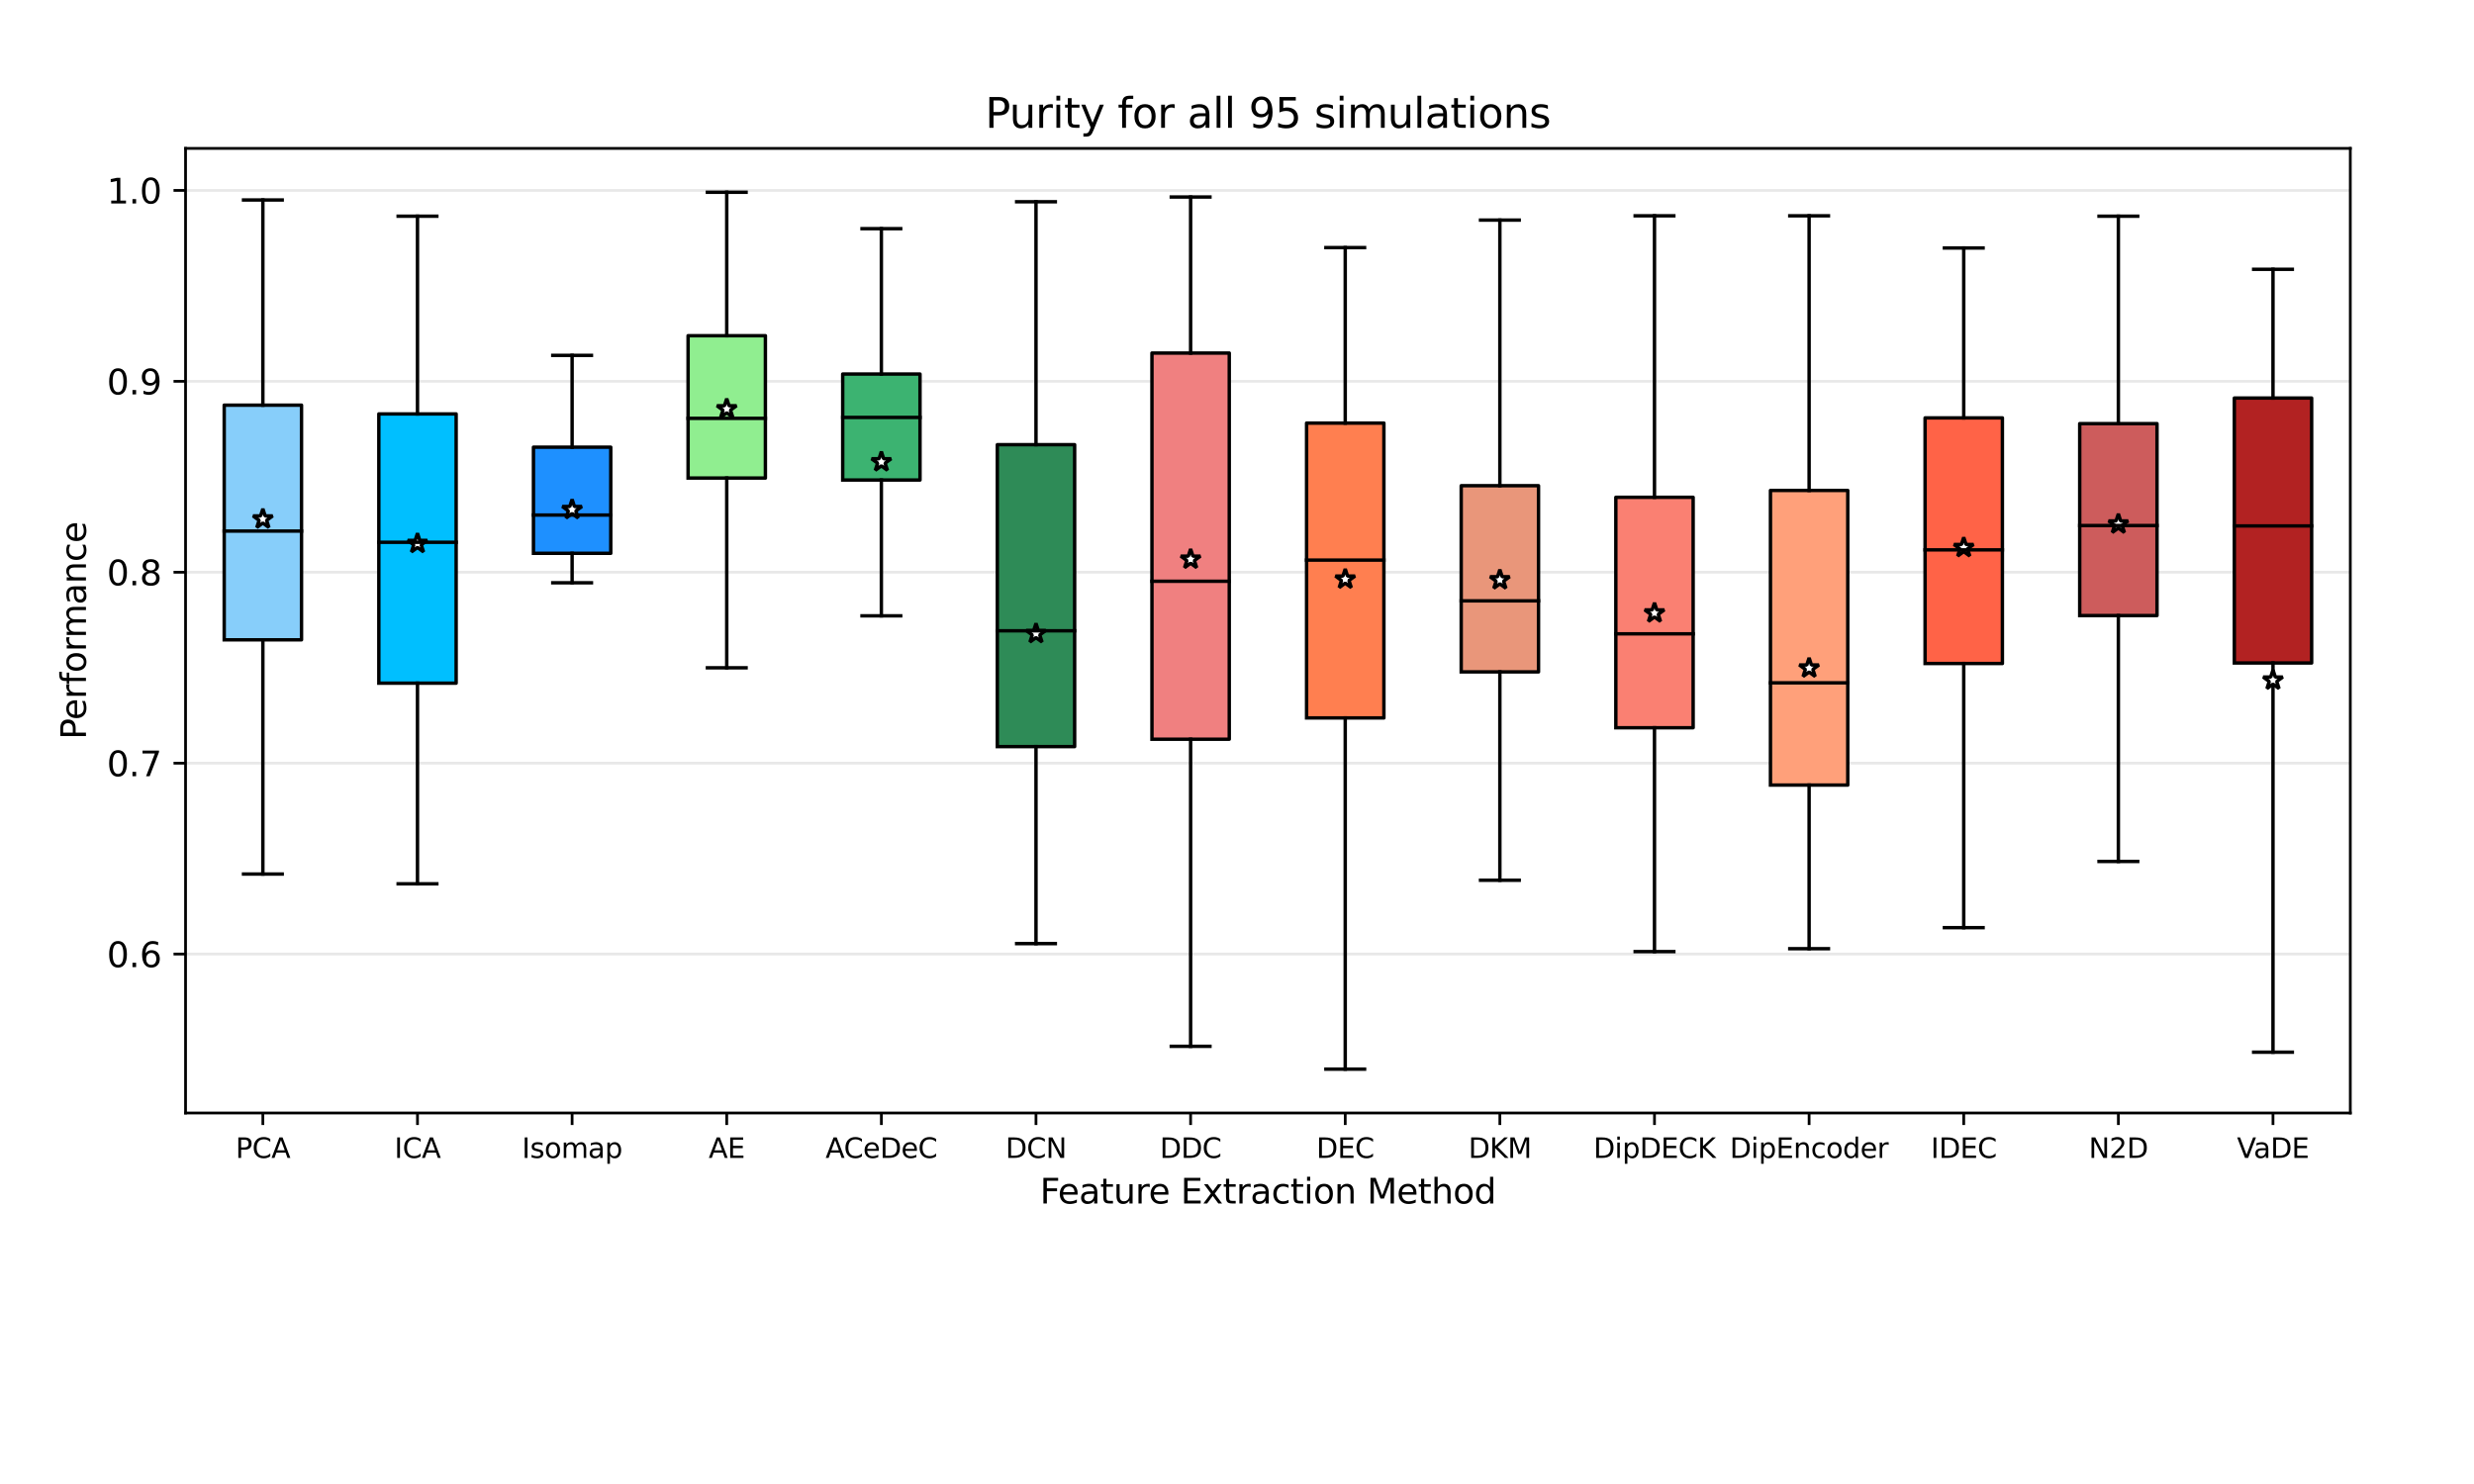 <?xml version="1.0" encoding="utf-8" standalone="no"?>
<!DOCTYPE svg PUBLIC "-//W3C//DTD SVG 1.1//EN"
  "http://www.w3.org/Graphics/SVG/1.1/DTD/svg11.dtd">
<svg xmlns:xlink="http://www.w3.org/1999/xlink" width="720pt" height="432pt" viewBox="0 0 720 432" xmlns="http://www.w3.org/2000/svg" version="1.1">
 <defs>
  <style type="text/css">*{stroke-linejoin: round; stroke-linecap: butt}</style>
 </defs>
 <g id="figure_1">
  <g id="patch_1">
   <path d="M 0 432 
L 720 432 
L 720 0 
L 0 0 
z
" style="fill: #ffffff"/>
  </g>
  <g id="axes_1">
   <g id="patch_2">
    <path d="M 54 324 
L 684 324 
L 684 43.2 
L 54 43.2 
z
" style="fill: #ffffff"/>
   </g>
   <g id="matplotlib.axis_1">
    <g id="xtick_1">
     <g id="line2d_1">
      <defs>
       <path id="mc90651f456" d="M 0 0 
L 0 3.5 
" style="stroke: #000000; stroke-width: 0.8"/>
      </defs>
      <g>
       <use xlink:href="#mc90651f456" x="76.5" y="324" style="stroke: #000000; stroke-width: 0.8"/>
      </g>
     </g>
     <g id="text_1">
      <!-- PCA -->
      <g transform="translate(68.559 337.079) scale(0.08 -0.08)">
       <defs>
        <path id="DejaVuSans-50" d="M 1259 4147 
L 1259 2394 
L 2053 2394 
Q 2494 2394 2734 2622 
Q 2975 2850 2975 3272 
Q 2975 3691 2734 3919 
Q 2494 4147 2053 4147 
L 1259 4147 
z
M 628 4666 
L 2053 4666 
Q 2838 4666 3239 4311 
Q 3641 3956 3641 3272 
Q 3641 2581 3239 2228 
Q 2838 1875 2053 1875 
L 1259 1875 
L 1259 0 
L 628 0 
L 628 4666 
z
" transform="scale(0.016)"/>
        <path id="DejaVuSans-43" d="M 4122 4306 
L 4122 3641 
Q 3803 3938 3442 4084 
Q 3081 4231 2675 4231 
Q 1875 4231 1450 3742 
Q 1025 3253 1025 2328 
Q 1025 1406 1450 917 
Q 1875 428 2675 428 
Q 3081 428 3442 575 
Q 3803 722 4122 1019 
L 4122 359 
Q 3791 134 3420 21 
Q 3050 -91 2638 -91 
Q 1578 -91 968 557 
Q 359 1206 359 2328 
Q 359 3453 968 4101 
Q 1578 4750 2638 4750 
Q 3056 4750 3426 4639 
Q 3797 4528 4122 4306 
z
" transform="scale(0.016)"/>
        <path id="DejaVuSans-41" d="M 2188 4044 
L 1331 1722 
L 3047 1722 
L 2188 4044 
z
M 1831 4666 
L 2547 4666 
L 4325 0 
L 3669 0 
L 3244 1197 
L 1141 1197 
L 716 0 
L 50 0 
L 1831 4666 
z
" transform="scale(0.016)"/>
       </defs>
       <use xlink:href="#DejaVuSans-50"/>
       <use xlink:href="#DejaVuSans-43" x="60.303"/>
       <use xlink:href="#DejaVuSans-41" x="130.127"/>
      </g>
     </g>
    </g>
    <g id="xtick_2">
     <g id="line2d_2">
      <g>
       <use xlink:href="#mc90651f456" x="121.5" y="324" style="stroke: #000000; stroke-width: 0.8"/>
      </g>
     </g>
     <g id="text_2">
      <!-- ICA -->
      <g transform="translate(114.791 337.079) scale(0.08 -0.08)">
       <defs>
        <path id="DejaVuSans-49" d="M 628 4666 
L 1259 4666 
L 1259 0 
L 628 0 
L 628 4666 
z
" transform="scale(0.016)"/>
       </defs>
       <use xlink:href="#DejaVuSans-49"/>
       <use xlink:href="#DejaVuSans-43" x="29.492"/>
       <use xlink:href="#DejaVuSans-41" x="99.316"/>
      </g>
     </g>
    </g>
    <g id="xtick_3">
     <g id="line2d_3">
      <g>
       <use xlink:href="#mc90651f456" x="166.5" y="324" style="stroke: #000000; stroke-width: 0.8"/>
      </g>
     </g>
     <g id="text_3">
      <!-- Isomap -->
      <g transform="translate(151.902 337.079) scale(0.08 -0.08)">
       <defs>
        <path id="DejaVuSans-73" d="M 2834 3397 
L 2834 2853 
Q 2591 2978 2328 3040 
Q 2066 3103 1784 3103 
Q 1356 3103 1142 2972 
Q 928 2841 928 2578 
Q 928 2378 1081 2264 
Q 1234 2150 1697 2047 
L 1894 2003 
Q 2506 1872 2764 1633 
Q 3022 1394 3022 966 
Q 3022 478 2636 193 
Q 2250 -91 1575 -91 
Q 1294 -91 989 -36 
Q 684 19 347 128 
L 347 722 
Q 666 556 975 473 
Q 1284 391 1588 391 
Q 1994 391 2212 530 
Q 2431 669 2431 922 
Q 2431 1156 2273 1281 
Q 2116 1406 1581 1522 
L 1381 1569 
Q 847 1681 609 1914 
Q 372 2147 372 2553 
Q 372 3047 722 3315 
Q 1072 3584 1716 3584 
Q 2034 3584 2315 3537 
Q 2597 3491 2834 3397 
z
" transform="scale(0.016)"/>
        <path id="DejaVuSans-6f" d="M 1959 3097 
Q 1497 3097 1228 2736 
Q 959 2375 959 1747 
Q 959 1119 1226 758 
Q 1494 397 1959 397 
Q 2419 397 2687 759 
Q 2956 1122 2956 1747 
Q 2956 2369 2687 2733 
Q 2419 3097 1959 3097 
z
M 1959 3584 
Q 2709 3584 3137 3096 
Q 3566 2609 3566 1747 
Q 3566 888 3137 398 
Q 2709 -91 1959 -91 
Q 1206 -91 779 398 
Q 353 888 353 1747 
Q 353 2609 779 3096 
Q 1206 3584 1959 3584 
z
" transform="scale(0.016)"/>
        <path id="DejaVuSans-6d" d="M 3328 2828 
Q 3544 3216 3844 3400 
Q 4144 3584 4550 3584 
Q 5097 3584 5394 3201 
Q 5691 2819 5691 2113 
L 5691 0 
L 5113 0 
L 5113 2094 
Q 5113 2597 4934 2840 
Q 4756 3084 4391 3084 
Q 3944 3084 3684 2787 
Q 3425 2491 3425 1978 
L 3425 0 
L 2847 0 
L 2847 2094 
Q 2847 2600 2669 2842 
Q 2491 3084 2119 3084 
Q 1678 3084 1418 2786 
Q 1159 2488 1159 1978 
L 1159 0 
L 581 0 
L 581 3500 
L 1159 3500 
L 1159 2956 
Q 1356 3278 1631 3431 
Q 1906 3584 2284 3584 
Q 2666 3584 2933 3390 
Q 3200 3197 3328 2828 
z
" transform="scale(0.016)"/>
        <path id="DejaVuSans-61" d="M 2194 1759 
Q 1497 1759 1228 1600 
Q 959 1441 959 1056 
Q 959 750 1161 570 
Q 1363 391 1709 391 
Q 2188 391 2477 730 
Q 2766 1069 2766 1631 
L 2766 1759 
L 2194 1759 
z
M 3341 1997 
L 3341 0 
L 2766 0 
L 2766 531 
Q 2569 213 2275 61 
Q 1981 -91 1556 -91 
Q 1019 -91 701 211 
Q 384 513 384 1019 
Q 384 1609 779 1909 
Q 1175 2209 1959 2209 
L 2766 2209 
L 2766 2266 
Q 2766 2663 2505 2880 
Q 2244 3097 1772 3097 
Q 1472 3097 1187 3025 
Q 903 2953 641 2809 
L 641 3341 
Q 956 3463 1253 3523 
Q 1550 3584 1831 3584 
Q 2591 3584 2966 3190 
Q 3341 2797 3341 1997 
z
" transform="scale(0.016)"/>
        <path id="DejaVuSans-70" d="M 1159 525 
L 1159 -1331 
L 581 -1331 
L 581 3500 
L 1159 3500 
L 1159 2969 
Q 1341 3281 1617 3432 
Q 1894 3584 2278 3584 
Q 2916 3584 3314 3078 
Q 3713 2572 3713 1747 
Q 3713 922 3314 415 
Q 2916 -91 2278 -91 
Q 1894 -91 1617 61 
Q 1341 213 1159 525 
z
M 3116 1747 
Q 3116 2381 2855 2742 
Q 2594 3103 2138 3103 
Q 1681 3103 1420 2742 
Q 1159 2381 1159 1747 
Q 1159 1113 1420 752 
Q 1681 391 2138 391 
Q 2594 391 2855 752 
Q 3116 1113 3116 1747 
z
" transform="scale(0.016)"/>
       </defs>
       <use xlink:href="#DejaVuSans-49"/>
       <use xlink:href="#DejaVuSans-73" x="29.492"/>
       <use xlink:href="#DejaVuSans-6f" x="81.592"/>
       <use xlink:href="#DejaVuSans-6d" x="142.773"/>
       <use xlink:href="#DejaVuSans-61" x="240.186"/>
       <use xlink:href="#DejaVuSans-70" x="301.465"/>
      </g>
     </g>
    </g>
    <g id="xtick_4">
     <g id="line2d_4">
      <g>
       <use xlink:href="#mc90651f456" x="211.5" y="324" style="stroke: #000000; stroke-width: 0.8"/>
      </g>
     </g>
     <g id="text_4">
      <!-- AE -->
      <g transform="translate(206.236 337.079) scale(0.08 -0.08)">
       <defs>
        <path id="DejaVuSans-45" d="M 628 4666 
L 3578 4666 
L 3578 4134 
L 1259 4134 
L 1259 2753 
L 3481 2753 
L 3481 2222 
L 1259 2222 
L 1259 531 
L 3634 531 
L 3634 0 
L 628 0 
L 628 4666 
z
" transform="scale(0.016)"/>
       </defs>
       <use xlink:href="#DejaVuSans-41"/>
       <use xlink:href="#DejaVuSans-45" x="68.408"/>
      </g>
     </g>
    </g>
    <g id="xtick_5">
     <g id="line2d_5">
      <g>
       <use xlink:href="#mc90651f456" x="256.5" y="324" style="stroke: #000000; stroke-width: 0.8"/>
      </g>
     </g>
     <g id="text_5">
      <!-- ACeDeC -->
      <g transform="translate(240.245 337.079) scale(0.08 -0.08)">
       <defs>
        <path id="DejaVuSans-65" d="M 3597 1894 
L 3597 1613 
L 953 1613 
Q 991 1019 1311 708 
Q 1631 397 2203 397 
Q 2534 397 2845 478 
Q 3156 559 3463 722 
L 3463 178 
Q 3153 47 2828 -22 
Q 2503 -91 2169 -91 
Q 1331 -91 842 396 
Q 353 884 353 1716 
Q 353 2575 817 3079 
Q 1281 3584 2069 3584 
Q 2775 3584 3186 3129 
Q 3597 2675 3597 1894 
z
M 3022 2063 
Q 3016 2534 2758 2815 
Q 2500 3097 2075 3097 
Q 1594 3097 1305 2825 
Q 1016 2553 972 2059 
L 3022 2063 
z
" transform="scale(0.016)"/>
        <path id="DejaVuSans-44" d="M 1259 4147 
L 1259 519 
L 2022 519 
Q 2988 519 3436 956 
Q 3884 1394 3884 2338 
Q 3884 3275 3436 3711 
Q 2988 4147 2022 4147 
L 1259 4147 
z
M 628 4666 
L 1925 4666 
Q 3281 4666 3915 4102 
Q 4550 3538 4550 2338 
Q 4550 1131 3912 565 
Q 3275 0 1925 0 
L 628 0 
L 628 4666 
z
" transform="scale(0.016)"/>
       </defs>
       <use xlink:href="#DejaVuSans-41"/>
       <use xlink:href="#DejaVuSans-43" x="66.658"/>
       <use xlink:href="#DejaVuSans-65" x="136.482"/>
       <use xlink:href="#DejaVuSans-44" x="198.006"/>
       <use xlink:href="#DejaVuSans-65" x="275.008"/>
       <use xlink:href="#DejaVuSans-43" x="336.531"/>
      </g>
     </g>
    </g>
    <g id="xtick_6">
     <g id="line2d_6">
      <g>
       <use xlink:href="#mc90651f456" x="301.5" y="324" style="stroke: #000000; stroke-width: 0.8"/>
      </g>
     </g>
     <g id="text_6">
      <!-- DCN -->
      <g transform="translate(292.634 337.079) scale(0.08 -0.08)">
       <defs>
        <path id="DejaVuSans-4e" d="M 628 4666 
L 1478 4666 
L 3547 763 
L 3547 4666 
L 4159 4666 
L 4159 0 
L 3309 0 
L 1241 3903 
L 1241 0 
L 628 0 
L 628 4666 
z
" transform="scale(0.016)"/>
       </defs>
       <use xlink:href="#DejaVuSans-44"/>
       <use xlink:href="#DejaVuSans-43" x="77.002"/>
       <use xlink:href="#DejaVuSans-4e" x="146.826"/>
      </g>
     </g>
    </g>
    <g id="xtick_7">
     <g id="line2d_7">
      <g>
       <use xlink:href="#mc90651f456" x="346.5" y="324" style="stroke: #000000; stroke-width: 0.8"/>
      </g>
     </g>
     <g id="text_7">
      <!-- DDC -->
      <g transform="translate(337.547 337.079) scale(0.08 -0.08)">
       <use xlink:href="#DejaVuSans-44"/>
       <use xlink:href="#DejaVuSans-44" x="77.002"/>
       <use xlink:href="#DejaVuSans-43" x="154.004"/>
      </g>
     </g>
    </g>
    <g id="xtick_8">
     <g id="line2d_8">
      <g>
       <use xlink:href="#mc90651f456" x="391.5" y="324" style="stroke: #000000; stroke-width: 0.8"/>
      </g>
     </g>
     <g id="text_8">
      <!-- DEC -->
      <g transform="translate(383.099 337.079) scale(0.08 -0.08)">
       <use xlink:href="#DejaVuSans-44"/>
       <use xlink:href="#DejaVuSans-45" x="77.002"/>
       <use xlink:href="#DejaVuSans-43" x="140.186"/>
      </g>
     </g>
    </g>
    <g id="xtick_9">
     <g id="line2d_9">
      <g>
       <use xlink:href="#mc90651f456" x="436.5" y="324" style="stroke: #000000; stroke-width: 0.8"/>
      </g>
     </g>
     <g id="text_9">
      <!-- DKM -->
      <g transform="translate(427.346 337.079) scale(0.08 -0.08)">
       <defs>
        <path id="DejaVuSans-4b" d="M 628 4666 
L 1259 4666 
L 1259 2694 
L 3353 4666 
L 4166 4666 
L 1850 2491 
L 4331 0 
L 3500 0 
L 1259 2247 
L 1259 0 
L 628 0 
L 628 4666 
z
" transform="scale(0.016)"/>
        <path id="DejaVuSans-4d" d="M 628 4666 
L 1569 4666 
L 2759 1491 
L 3956 4666 
L 4897 4666 
L 4897 0 
L 4281 0 
L 4281 4097 
L 3078 897 
L 2444 897 
L 1241 4097 
L 1241 0 
L 628 0 
L 628 4666 
z
" transform="scale(0.016)"/>
       </defs>
       <use xlink:href="#DejaVuSans-44"/>
       <use xlink:href="#DejaVuSans-4b" x="77.002"/>
       <use xlink:href="#DejaVuSans-4d" x="142.578"/>
      </g>
     </g>
    </g>
    <g id="xtick_10">
     <g id="line2d_10">
      <g>
       <use xlink:href="#mc90651f456" x="481.5" y="324" style="stroke: #000000; stroke-width: 0.8"/>
      </g>
     </g>
     <g id="text_10">
      <!-- DipDECK -->
      <g transform="translate(463.746 337.079) scale(0.08 -0.08)">
       <defs>
        <path id="DejaVuSans-69" d="M 603 3500 
L 1178 3500 
L 1178 0 
L 603 0 
L 603 3500 
z
M 603 4863 
L 1178 4863 
L 1178 4134 
L 603 4134 
L 603 4863 
z
" transform="scale(0.016)"/>
       </defs>
       <use xlink:href="#DejaVuSans-44"/>
       <use xlink:href="#DejaVuSans-69" x="77.002"/>
       <use xlink:href="#DejaVuSans-70" x="104.785"/>
       <use xlink:href="#DejaVuSans-44" x="168.262"/>
       <use xlink:href="#DejaVuSans-45" x="245.264"/>
       <use xlink:href="#DejaVuSans-43" x="308.447"/>
       <use xlink:href="#DejaVuSans-4b" x="378.271"/>
      </g>
     </g>
    </g>
    <g id="xtick_11">
     <g id="line2d_11">
      <g>
       <use xlink:href="#mc90651f456" x="526.5" y="324" style="stroke: #000000; stroke-width: 0.8"/>
      </g>
     </g>
     <g id="text_11">
      <!-- DipEncoder -->
      <g transform="translate(503.415 337.079) scale(0.08 -0.08)">
       <defs>
        <path id="DejaVuSans-6e" d="M 3513 2113 
L 3513 0 
L 2938 0 
L 2938 2094 
Q 2938 2591 2744 2837 
Q 2550 3084 2163 3084 
Q 1697 3084 1428 2787 
Q 1159 2491 1159 1978 
L 1159 0 
L 581 0 
L 581 3500 
L 1159 3500 
L 1159 2956 
Q 1366 3272 1645 3428 
Q 1925 3584 2291 3584 
Q 2894 3584 3203 3211 
Q 3513 2838 3513 2113 
z
" transform="scale(0.016)"/>
        <path id="DejaVuSans-63" d="M 3122 3366 
L 3122 2828 
Q 2878 2963 2633 3030 
Q 2388 3097 2138 3097 
Q 1578 3097 1268 2742 
Q 959 2388 959 1747 
Q 959 1106 1268 751 
Q 1578 397 2138 397 
Q 2388 397 2633 464 
Q 2878 531 3122 666 
L 3122 134 
Q 2881 22 2623 -34 
Q 2366 -91 2075 -91 
Q 1284 -91 818 406 
Q 353 903 353 1747 
Q 353 2603 823 3093 
Q 1294 3584 2113 3584 
Q 2378 3584 2631 3529 
Q 2884 3475 3122 3366 
z
" transform="scale(0.016)"/>
        <path id="DejaVuSans-64" d="M 2906 2969 
L 2906 4863 
L 3481 4863 
L 3481 0 
L 2906 0 
L 2906 525 
Q 2725 213 2448 61 
Q 2172 -91 1784 -91 
Q 1150 -91 751 415 
Q 353 922 353 1747 
Q 353 2572 751 3078 
Q 1150 3584 1784 3584 
Q 2172 3584 2448 3432 
Q 2725 3281 2906 2969 
z
M 947 1747 
Q 947 1113 1208 752 
Q 1469 391 1925 391 
Q 2381 391 2643 752 
Q 2906 1113 2906 1747 
Q 2906 2381 2643 2742 
Q 2381 3103 1925 3103 
Q 1469 3103 1208 2742 
Q 947 2381 947 1747 
z
" transform="scale(0.016)"/>
        <path id="DejaVuSans-72" d="M 2631 2963 
Q 2534 3019 2420 3045 
Q 2306 3072 2169 3072 
Q 1681 3072 1420 2755 
Q 1159 2438 1159 1844 
L 1159 0 
L 581 0 
L 581 3500 
L 1159 3500 
L 1159 2956 
Q 1341 3275 1631 3429 
Q 1922 3584 2338 3584 
Q 2397 3584 2469 3576 
Q 2541 3569 2628 3553 
L 2631 2963 
z
" transform="scale(0.016)"/>
       </defs>
       <use xlink:href="#DejaVuSans-44"/>
       <use xlink:href="#DejaVuSans-69" x="77.002"/>
       <use xlink:href="#DejaVuSans-70" x="104.785"/>
       <use xlink:href="#DejaVuSans-45" x="168.262"/>
       <use xlink:href="#DejaVuSans-6e" x="231.445"/>
       <use xlink:href="#DejaVuSans-63" x="294.824"/>
       <use xlink:href="#DejaVuSans-6f" x="349.805"/>
       <use xlink:href="#DejaVuSans-64" x="410.986"/>
       <use xlink:href="#DejaVuSans-65" x="474.463"/>
       <use xlink:href="#DejaVuSans-72" x="535.986"/>
      </g>
     </g>
    </g>
    <g id="xtick_12">
     <g id="line2d_12">
      <g>
       <use xlink:href="#mc90651f456" x="571.5" y="324" style="stroke: #000000; stroke-width: 0.8"/>
      </g>
     </g>
     <g id="text_12">
      <!-- IDEC -->
      <g transform="translate(561.919 337.079) scale(0.08 -0.08)">
       <use xlink:href="#DejaVuSans-49"/>
       <use xlink:href="#DejaVuSans-44" x="29.492"/>
       <use xlink:href="#DejaVuSans-45" x="106.494"/>
       <use xlink:href="#DejaVuSans-43" x="169.678"/>
      </g>
     </g>
    </g>
    <g id="xtick_13">
     <g id="line2d_13">
      <g>
       <use xlink:href="#mc90651f456" x="616.5" y="324" style="stroke: #000000; stroke-width: 0.8"/>
      </g>
     </g>
     <g id="text_13">
      <!-- N2D -->
      <g transform="translate(607.883 337.079) scale(0.08 -0.08)">
       <defs>
        <path id="DejaVuSans-32" d="M 1228 531 
L 3431 531 
L 3431 0 
L 469 0 
L 469 531 
Q 828 903 1448 1529 
Q 2069 2156 2228 2338 
Q 2531 2678 2651 2914 
Q 2772 3150 2772 3378 
Q 2772 3750 2511 3984 
Q 2250 4219 1831 4219 
Q 1534 4219 1204 4116 
Q 875 4013 500 3803 
L 500 4441 
Q 881 4594 1212 4672 
Q 1544 4750 1819 4750 
Q 2544 4750 2975 4387 
Q 3406 4025 3406 3419 
Q 3406 3131 3298 2873 
Q 3191 2616 2906 2266 
Q 2828 2175 2409 1742 
Q 1991 1309 1228 531 
z
" transform="scale(0.016)"/>
       </defs>
       <use xlink:href="#DejaVuSans-4e"/>
       <use xlink:href="#DejaVuSans-32" x="74.805"/>
       <use xlink:href="#DejaVuSans-44" x="138.428"/>
      </g>
     </g>
    </g>
    <g id="xtick_14">
     <g id="line2d_14">
      <g>
       <use xlink:href="#mc90651f456" x="661.5" y="324" style="stroke: #000000; stroke-width: 0.8"/>
      </g>
     </g>
     <g id="text_14">
      <!-- VaDE -->
      <g transform="translate(651.015 337.079) scale(0.08 -0.08)">
       <defs>
        <path id="DejaVuSans-56" d="M 1831 0 
L 50 4666 
L 709 4666 
L 2188 738 
L 3669 4666 
L 4325 4666 
L 2547 0 
L 1831 0 
z
" transform="scale(0.016)"/>
       </defs>
       <use xlink:href="#DejaVuSans-56"/>
       <use xlink:href="#DejaVuSans-61" x="60.658"/>
       <use xlink:href="#DejaVuSans-44" x="121.938"/>
       <use xlink:href="#DejaVuSans-45" x="198.939"/>
      </g>
     </g>
    </g>
    <g id="text_15">
     <!-- Feature Extraction Method -->
     <g transform="translate(302.654 350.341) scale(0.1 -0.1)">
      <defs>
       <path id="DejaVuSans-46" d="M 628 4666 
L 3309 4666 
L 3309 4134 
L 1259 4134 
L 1259 2759 
L 3109 2759 
L 3109 2228 
L 1259 2228 
L 1259 0 
L 628 0 
L 628 4666 
z
" transform="scale(0.016)"/>
       <path id="DejaVuSans-74" d="M 1172 4494 
L 1172 3500 
L 2356 3500 
L 2356 3053 
L 1172 3053 
L 1172 1153 
Q 1172 725 1289 603 
Q 1406 481 1766 481 
L 2356 481 
L 2356 0 
L 1766 0 
Q 1100 0 847 248 
Q 594 497 594 1153 
L 594 3053 
L 172 3053 
L 172 3500 
L 594 3500 
L 594 4494 
L 1172 4494 
z
" transform="scale(0.016)"/>
       <path id="DejaVuSans-75" d="M 544 1381 
L 544 3500 
L 1119 3500 
L 1119 1403 
Q 1119 906 1312 657 
Q 1506 409 1894 409 
Q 2359 409 2629 706 
Q 2900 1003 2900 1516 
L 2900 3500 
L 3475 3500 
L 3475 0 
L 2900 0 
L 2900 538 
Q 2691 219 2414 64 
Q 2138 -91 1772 -91 
Q 1169 -91 856 284 
Q 544 659 544 1381 
z
M 1991 3584 
L 1991 3584 
z
" transform="scale(0.016)"/>
       <path id="DejaVuSans-20" transform="scale(0.016)"/>
       <path id="DejaVuSans-78" d="M 3513 3500 
L 2247 1797 
L 3578 0 
L 2900 0 
L 1881 1375 
L 863 0 
L 184 0 
L 1544 1831 
L 300 3500 
L 978 3500 
L 1906 2253 
L 2834 3500 
L 3513 3500 
z
" transform="scale(0.016)"/>
       <path id="DejaVuSans-68" d="M 3513 2113 
L 3513 0 
L 2938 0 
L 2938 2094 
Q 2938 2591 2744 2837 
Q 2550 3084 2163 3084 
Q 1697 3084 1428 2787 
Q 1159 2491 1159 1978 
L 1159 0 
L 581 0 
L 581 4863 
L 1159 4863 
L 1159 2956 
Q 1366 3272 1645 3428 
Q 1925 3584 2291 3584 
Q 2894 3584 3203 3211 
Q 3513 2838 3513 2113 
z
" transform="scale(0.016)"/>
      </defs>
      <use xlink:href="#DejaVuSans-46"/>
      <use xlink:href="#DejaVuSans-65" x="52.02"/>
      <use xlink:href="#DejaVuSans-61" x="113.543"/>
      <use xlink:href="#DejaVuSans-74" x="174.822"/>
      <use xlink:href="#DejaVuSans-75" x="214.031"/>
      <use xlink:href="#DejaVuSans-72" x="277.41"/>
      <use xlink:href="#DejaVuSans-65" x="316.273"/>
      <use xlink:href="#DejaVuSans-20" x="377.797"/>
      <use xlink:href="#DejaVuSans-45" x="409.584"/>
      <use xlink:href="#DejaVuSans-78" x="472.768"/>
      <use xlink:href="#DejaVuSans-74" x="531.947"/>
      <use xlink:href="#DejaVuSans-72" x="571.156"/>
      <use xlink:href="#DejaVuSans-61" x="612.27"/>
      <use xlink:href="#DejaVuSans-63" x="673.549"/>
      <use xlink:href="#DejaVuSans-74" x="728.529"/>
      <use xlink:href="#DejaVuSans-69" x="767.738"/>
      <use xlink:href="#DejaVuSans-6f" x="795.521"/>
      <use xlink:href="#DejaVuSans-6e" x="856.703"/>
      <use xlink:href="#DejaVuSans-20" x="920.082"/>
      <use xlink:href="#DejaVuSans-4d" x="951.869"/>
      <use xlink:href="#DejaVuSans-65" x="1038.148"/>
      <use xlink:href="#DejaVuSans-74" x="1099.672"/>
      <use xlink:href="#DejaVuSans-68" x="1138.881"/>
      <use xlink:href="#DejaVuSans-6f" x="1202.26"/>
      <use xlink:href="#DejaVuSans-64" x="1263.441"/>
     </g>
    </g>
   </g>
   <g id="matplotlib.axis_2">
    <g id="ytick_1">
     <g id="line2d_15">
      <path d="M 54 277.732 
L 684 277.732 
" clip-path="url(#peee93386da)" style="fill: none; stroke: #d3d3d3; stroke-opacity: 0.5; stroke-width: 0.8; stroke-linecap: square"/>
     </g>
     <g id="line2d_16">
      <defs>
       <path id="m72d4c00f73" d="M 0 0 
L -3.5 0 
" style="stroke: #000000; stroke-width: 0.8"/>
      </defs>
      <g>
       <use xlink:href="#m72d4c00f73" x="54" y="277.732" style="stroke: #000000; stroke-width: 0.8"/>
      </g>
     </g>
     <g id="text_16">
      <!-- 0.6 -->
      <g transform="translate(31.097 281.531) scale(0.1 -0.1)">
       <defs>
        <path id="DejaVuSans-30" d="M 2034 4250 
Q 1547 4250 1301 3770 
Q 1056 3291 1056 2328 
Q 1056 1369 1301 889 
Q 1547 409 2034 409 
Q 2525 409 2770 889 
Q 3016 1369 3016 2328 
Q 3016 3291 2770 3770 
Q 2525 4250 2034 4250 
z
M 2034 4750 
Q 2819 4750 3233 4129 
Q 3647 3509 3647 2328 
Q 3647 1150 3233 529 
Q 2819 -91 2034 -91 
Q 1250 -91 836 529 
Q 422 1150 422 2328 
Q 422 3509 836 4129 
Q 1250 4750 2034 4750 
z
" transform="scale(0.016)"/>
        <path id="DejaVuSans-2e" d="M 684 794 
L 1344 794 
L 1344 0 
L 684 0 
L 684 794 
z
" transform="scale(0.016)"/>
        <path id="DejaVuSans-36" d="M 2113 2584 
Q 1688 2584 1439 2293 
Q 1191 2003 1191 1497 
Q 1191 994 1439 701 
Q 1688 409 2113 409 
Q 2538 409 2786 701 
Q 3034 994 3034 1497 
Q 3034 2003 2786 2293 
Q 2538 2584 2113 2584 
z
M 3366 4563 
L 3366 3988 
Q 3128 4100 2886 4159 
Q 2644 4219 2406 4219 
Q 1781 4219 1451 3797 
Q 1122 3375 1075 2522 
Q 1259 2794 1537 2939 
Q 1816 3084 2150 3084 
Q 2853 3084 3261 2657 
Q 3669 2231 3669 1497 
Q 3669 778 3244 343 
Q 2819 -91 2113 -91 
Q 1303 -91 875 529 
Q 447 1150 447 2328 
Q 447 3434 972 4092 
Q 1497 4750 2381 4750 
Q 2619 4750 2861 4703 
Q 3103 4656 3366 4563 
z
" transform="scale(0.016)"/>
       </defs>
       <use xlink:href="#DejaVuSans-30"/>
       <use xlink:href="#DejaVuSans-2e" x="63.623"/>
       <use xlink:href="#DejaVuSans-36" x="95.41"/>
      </g>
     </g>
    </g>
    <g id="ytick_2">
     <g id="line2d_17">
      <path d="M 54 222.157 
L 684 222.157 
" clip-path="url(#peee93386da)" style="fill: none; stroke: #d3d3d3; stroke-opacity: 0.5; stroke-width: 0.8; stroke-linecap: square"/>
     </g>
     <g id="line2d_18">
      <g>
       <use xlink:href="#m72d4c00f73" x="54" y="222.157" style="stroke: #000000; stroke-width: 0.8"/>
      </g>
     </g>
     <g id="text_17">
      <!-- 0.7 -->
      <g transform="translate(31.097 225.956) scale(0.1 -0.1)">
       <defs>
        <path id="DejaVuSans-37" d="M 525 4666 
L 3525 4666 
L 3525 4397 
L 1831 0 
L 1172 0 
L 2766 4134 
L 525 4134 
L 525 4666 
z
" transform="scale(0.016)"/>
       </defs>
       <use xlink:href="#DejaVuSans-30"/>
       <use xlink:href="#DejaVuSans-2e" x="63.623"/>
       <use xlink:href="#DejaVuSans-37" x="95.41"/>
      </g>
     </g>
    </g>
    <g id="ytick_3">
     <g id="line2d_19">
      <path d="M 54 166.581 
L 684 166.581 
" clip-path="url(#peee93386da)" style="fill: none; stroke: #d3d3d3; stroke-opacity: 0.5; stroke-width: 0.8; stroke-linecap: square"/>
     </g>
     <g id="line2d_20">
      <g>
       <use xlink:href="#m72d4c00f73" x="54" y="166.581" style="stroke: #000000; stroke-width: 0.8"/>
      </g>
     </g>
     <g id="text_18">
      <!-- 0.8 -->
      <g transform="translate(31.097 170.38) scale(0.1 -0.1)">
       <defs>
        <path id="DejaVuSans-38" d="M 2034 2216 
Q 1584 2216 1326 1975 
Q 1069 1734 1069 1313 
Q 1069 891 1326 650 
Q 1584 409 2034 409 
Q 2484 409 2743 651 
Q 3003 894 3003 1313 
Q 3003 1734 2745 1975 
Q 2488 2216 2034 2216 
z
M 1403 2484 
Q 997 2584 770 2862 
Q 544 3141 544 3541 
Q 544 4100 942 4425 
Q 1341 4750 2034 4750 
Q 2731 4750 3128 4425 
Q 3525 4100 3525 3541 
Q 3525 3141 3298 2862 
Q 3072 2584 2669 2484 
Q 3125 2378 3379 2068 
Q 3634 1759 3634 1313 
Q 3634 634 3220 271 
Q 2806 -91 2034 -91 
Q 1263 -91 848 271 
Q 434 634 434 1313 
Q 434 1759 690 2068 
Q 947 2378 1403 2484 
z
M 1172 3481 
Q 1172 3119 1398 2916 
Q 1625 2713 2034 2713 
Q 2441 2713 2670 2916 
Q 2900 3119 2900 3481 
Q 2900 3844 2670 4047 
Q 2441 4250 2034 4250 
Q 1625 4250 1398 4047 
Q 1172 3844 1172 3481 
z
" transform="scale(0.016)"/>
       </defs>
       <use xlink:href="#DejaVuSans-30"/>
       <use xlink:href="#DejaVuSans-2e" x="63.623"/>
       <use xlink:href="#DejaVuSans-38" x="95.41"/>
      </g>
     </g>
    </g>
    <g id="ytick_4">
     <g id="line2d_21">
      <path d="M 54 111.005 
L 684 111.005 
" clip-path="url(#peee93386da)" style="fill: none; stroke: #d3d3d3; stroke-opacity: 0.5; stroke-width: 0.8; stroke-linecap: square"/>
     </g>
     <g id="line2d_22">
      <g>
       <use xlink:href="#m72d4c00f73" x="54" y="111.005" style="stroke: #000000; stroke-width: 0.8"/>
      </g>
     </g>
     <g id="text_19">
      <!-- 0.9 -->
      <g transform="translate(31.097 114.805) scale(0.1 -0.1)">
       <defs>
        <path id="DejaVuSans-39" d="M 703 97 
L 703 672 
Q 941 559 1184 500 
Q 1428 441 1663 441 
Q 2288 441 2617 861 
Q 2947 1281 2994 2138 
Q 2813 1869 2534 1725 
Q 2256 1581 1919 1581 
Q 1219 1581 811 2004 
Q 403 2428 403 3163 
Q 403 3881 828 4315 
Q 1253 4750 1959 4750 
Q 2769 4750 3195 4129 
Q 3622 3509 3622 2328 
Q 3622 1225 3098 567 
Q 2575 -91 1691 -91 
Q 1453 -91 1209 -44 
Q 966 3 703 97 
z
M 1959 2075 
Q 2384 2075 2632 2365 
Q 2881 2656 2881 3163 
Q 2881 3666 2632 3958 
Q 2384 4250 1959 4250 
Q 1534 4250 1286 3958 
Q 1038 3666 1038 3163 
Q 1038 2656 1286 2365 
Q 1534 2075 1959 2075 
z
" transform="scale(0.016)"/>
       </defs>
       <use xlink:href="#DejaVuSans-30"/>
       <use xlink:href="#DejaVuSans-2e" x="63.623"/>
       <use xlink:href="#DejaVuSans-39" x="95.41"/>
      </g>
     </g>
    </g>
    <g id="ytick_5">
     <g id="line2d_23">
      <path d="M 54 55.43 
L 684 55.43 
" clip-path="url(#peee93386da)" style="fill: none; stroke: #d3d3d3; stroke-opacity: 0.5; stroke-width: 0.8; stroke-linecap: square"/>
     </g>
     <g id="line2d_24">
      <g>
       <use xlink:href="#m72d4c00f73" x="54" y="55.43" style="stroke: #000000; stroke-width: 0.8"/>
      </g>
     </g>
     <g id="text_20">
      <!-- 1.0 -->
      <g transform="translate(31.097 59.229) scale(0.1 -0.1)">
       <defs>
        <path id="DejaVuSans-31" d="M 794 531 
L 1825 531 
L 1825 4091 
L 703 3866 
L 703 4441 
L 1819 4666 
L 2450 4666 
L 2450 531 
L 3481 531 
L 3481 0 
L 794 0 
L 794 531 
z
" transform="scale(0.016)"/>
       </defs>
       <use xlink:href="#DejaVuSans-31"/>
       <use xlink:href="#DejaVuSans-2e" x="63.623"/>
       <use xlink:href="#DejaVuSans-30" x="95.41"/>
      </g>
     </g>
    </g>
    <g id="text_21">
     <!-- Performance -->
     <g transform="translate(25.017 215.282) rotate(-90) scale(0.1 -0.1)">
      <defs>
       <path id="DejaVuSans-66" d="M 2375 4863 
L 2375 4384 
L 1825 4384 
Q 1516 4384 1395 4259 
Q 1275 4134 1275 3809 
L 1275 3500 
L 2222 3500 
L 2222 3053 
L 1275 3053 
L 1275 0 
L 697 0 
L 697 3053 
L 147 3053 
L 147 3500 
L 697 3500 
L 697 3744 
Q 697 4328 969 4595 
Q 1241 4863 1831 4863 
L 2375 4863 
z
" transform="scale(0.016)"/>
      </defs>
      <use xlink:href="#DejaVuSans-50"/>
      <use xlink:href="#DejaVuSans-65" x="56.678"/>
      <use xlink:href="#DejaVuSans-72" x="118.201"/>
      <use xlink:href="#DejaVuSans-66" x="159.314"/>
      <use xlink:href="#DejaVuSans-6f" x="194.52"/>
      <use xlink:href="#DejaVuSans-72" x="255.701"/>
      <use xlink:href="#DejaVuSans-6d" x="295.064"/>
      <use xlink:href="#DejaVuSans-61" x="392.477"/>
      <use xlink:href="#DejaVuSans-6e" x="453.756"/>
      <use xlink:href="#DejaVuSans-63" x="517.135"/>
      <use xlink:href="#DejaVuSans-65" x="572.115"/>
     </g>
    </g>
   </g>
   <g id="patch_3">
    <path d="M 65.25 186.251 
L 87.75 186.251 
L 87.75 117.941 
L 65.25 117.941 
z
" clip-path="url(#peee93386da)" style="fill: #87cefa"/>
   </g>
   <g id="patch_4">
    <path d="M 110.25 198.875 
L 132.75 198.875 
L 132.75 120.492 
L 110.25 120.492 
z
" clip-path="url(#peee93386da)" style="fill: #00bfff"/>
   </g>
   <g id="patch_5">
    <path d="M 155.25 161.077 
L 177.75 161.077 
L 177.75 130.177 
L 155.25 130.177 
z
" clip-path="url(#peee93386da)" style="fill: #1e90ff"/>
   </g>
   <g id="patch_6">
    <path d="M 200.25 139.17 
L 222.75 139.17 
L 222.75 97.72 
L 200.25 97.72 
z
" clip-path="url(#peee93386da)" style="fill: #90ee90"/>
   </g>
   <g id="patch_7">
    <path d="M 245.25 139.735 
L 267.75 139.735 
L 267.75 108.887 
L 245.25 108.887 
z
" clip-path="url(#peee93386da)" style="fill: #3cb371"/>
   </g>
   <g id="patch_8">
    <path d="M 290.25 217.341 
L 312.75 217.341 
L 312.75 129.452 
L 290.25 129.452 
z
" clip-path="url(#peee93386da)" style="fill: #2e8b57"/>
   </g>
   <g id="patch_9">
    <path d="M 335.25 215.186 
L 357.75 215.186 
L 357.75 102.771 
L 335.25 102.771 
z
" clip-path="url(#peee93386da)" style="fill: #f08080"/>
   </g>
   <g id="patch_10">
    <path d="M 380.25 208.998 
L 402.75 208.998 
L 402.75 123.161 
L 380.25 123.161 
z
" clip-path="url(#peee93386da)" style="fill: #ff7f50"/>
   </g>
   <g id="patch_11">
    <path d="M 425.25 195.589 
L 447.75 195.589 
L 447.75 141.393 
L 425.25 141.393 
z
" clip-path="url(#peee93386da)" style="fill: #e9967a"/>
   </g>
   <g id="patch_12">
    <path d="M 470.25 211.844 
L 492.75 211.844 
L 492.75 144.771 
L 470.25 144.771 
z
" clip-path="url(#peee93386da)" style="fill: #fa8072"/>
   </g>
   <g id="patch_13">
    <path d="M 515.25 228.541 
L 537.75 228.541 
L 537.75 142.77 
L 515.25 142.77 
z
" clip-path="url(#peee93386da)" style="fill: #ffa07a"/>
   </g>
   <g id="patch_14">
    <path d="M 560.25 193.157 
L 582.75 193.157 
L 582.75 121.652 
L 560.25 121.652 
z
" clip-path="url(#peee93386da)" style="fill: #ff6347"/>
   </g>
   <g id="patch_15">
    <path d="M 605.25 179.186 
L 627.75 179.186 
L 627.75 123.315 
L 605.25 123.315 
z
" clip-path="url(#peee93386da)" style="fill: #cd5c5c"/>
   </g>
   <g id="patch_16">
    <path d="M 650.25 193.002 
L 672.75 193.002 
L 672.75 115.878 
L 650.25 115.878 
z
" clip-path="url(#peee93386da)" style="fill: #b22222"/>
   </g>
   <g id="line2d_25">
    <path d="M 65.25 186.251 
L 87.75 186.251 
L 87.75 117.941 
L 65.25 117.941 
L 65.25 186.251 
" clip-path="url(#peee93386da)" style="fill: none; stroke: #000000; stroke-linecap: square"/>
   </g>
   <g id="line2d_26">
    <path d="M 76.5 186.251 
L 76.5 254.434 
" clip-path="url(#peee93386da)" style="fill: none; stroke: #000000; stroke-linecap: square"/>
   </g>
   <g id="line2d_27">
    <path d="M 76.5 117.941 
L 76.5 58.205 
" clip-path="url(#peee93386da)" style="fill: none; stroke: #000000; stroke-linecap: square"/>
   </g>
   <g id="line2d_28">
    <path d="M 70.875 254.434 
L 82.125 254.434 
" clip-path="url(#peee93386da)" style="fill: none; stroke: #000000; stroke-linecap: square"/>
   </g>
   <g id="line2d_29">
    <path d="M 70.875 58.205 
L 82.125 58.205 
" clip-path="url(#peee93386da)" style="fill: none; stroke: #000000; stroke-linecap: square"/>
   </g>
   <g id="line2d_30">
    <path d="M 110.25 198.875 
L 132.75 198.875 
L 132.75 120.492 
L 110.25 120.492 
L 110.25 198.875 
" clip-path="url(#peee93386da)" style="fill: none; stroke: #000000; stroke-linecap: square"/>
   </g>
   <g id="line2d_31">
    <path d="M 121.5 198.875 
L 121.5 257.276 
" clip-path="url(#peee93386da)" style="fill: none; stroke: #000000; stroke-linecap: square"/>
   </g>
   <g id="line2d_32">
    <path d="M 121.5 120.492 
L 121.5 62.931 
" clip-path="url(#peee93386da)" style="fill: none; stroke: #000000; stroke-linecap: square"/>
   </g>
   <g id="line2d_33">
    <path d="M 115.875 257.276 
L 127.125 257.276 
" clip-path="url(#peee93386da)" style="fill: none; stroke: #000000; stroke-linecap: square"/>
   </g>
   <g id="line2d_34">
    <path d="M 115.875 62.931 
L 127.125 62.931 
" clip-path="url(#peee93386da)" style="fill: none; stroke: #000000; stroke-linecap: square"/>
   </g>
   <g id="line2d_35">
    <path d="M 155.25 161.077 
L 177.75 161.077 
L 177.75 130.177 
L 155.25 130.177 
L 155.25 161.077 
" clip-path="url(#peee93386da)" style="fill: none; stroke: #000000; stroke-linecap: square"/>
   </g>
   <g id="line2d_36">
    <path d="M 166.5 161.077 
L 166.5 169.646 
" clip-path="url(#peee93386da)" style="fill: none; stroke: #000000; stroke-linecap: square"/>
   </g>
   <g id="line2d_37">
    <path d="M 166.5 130.177 
L 166.5 103.45 
" clip-path="url(#peee93386da)" style="fill: none; stroke: #000000; stroke-linecap: square"/>
   </g>
   <g id="line2d_38">
    <path d="M 160.875 169.646 
L 172.125 169.646 
" clip-path="url(#peee93386da)" style="fill: none; stroke: #000000; stroke-linecap: square"/>
   </g>
   <g id="line2d_39">
    <path d="M 160.875 103.45 
L 172.125 103.45 
" clip-path="url(#peee93386da)" style="fill: none; stroke: #000000; stroke-linecap: square"/>
   </g>
   <g id="line2d_40">
    <path d="M 200.25 139.17 
L 222.75 139.17 
L 222.75 97.72 
L 200.25 97.72 
L 200.25 139.17 
" clip-path="url(#peee93386da)" style="fill: none; stroke: #000000; stroke-linecap: square"/>
   </g>
   <g id="line2d_41">
    <path d="M 211.5 139.17 
L 211.5 194.396 
" clip-path="url(#peee93386da)" style="fill: none; stroke: #000000; stroke-linecap: square"/>
   </g>
   <g id="line2d_42">
    <path d="M 211.5 97.72 
L 211.5 55.964 
" clip-path="url(#peee93386da)" style="fill: none; stroke: #000000; stroke-linecap: square"/>
   </g>
   <g id="line2d_43">
    <path d="M 205.875 194.396 
L 217.125 194.396 
" clip-path="url(#peee93386da)" style="fill: none; stroke: #000000; stroke-linecap: square"/>
   </g>
   <g id="line2d_44">
    <path d="M 205.875 55.964 
L 217.125 55.964 
" clip-path="url(#peee93386da)" style="fill: none; stroke: #000000; stroke-linecap: square"/>
   </g>
   <g id="line2d_45">
    <path d="M 245.25 139.735 
L 267.75 139.735 
L 267.75 108.887 
L 245.25 108.887 
L 245.25 139.735 
" clip-path="url(#peee93386da)" style="fill: none; stroke: #000000; stroke-linecap: square"/>
   </g>
   <g id="line2d_46">
    <path d="M 256.5 139.735 
L 256.5 179.263 
" clip-path="url(#peee93386da)" style="fill: none; stroke: #000000; stroke-linecap: square"/>
   </g>
   <g id="line2d_47">
    <path d="M 256.5 108.887 
L 256.5 66.568 
" clip-path="url(#peee93386da)" style="fill: none; stroke: #000000; stroke-linecap: square"/>
   </g>
   <g id="line2d_48">
    <path d="M 250.875 179.263 
L 262.125 179.263 
" clip-path="url(#peee93386da)" style="fill: none; stroke: #000000; stroke-linecap: square"/>
   </g>
   <g id="line2d_49">
    <path d="M 250.875 66.568 
L 262.125 66.568 
" clip-path="url(#peee93386da)" style="fill: none; stroke: #000000; stroke-linecap: square"/>
   </g>
   <g id="line2d_50">
    <path d="M 290.25 217.341 
L 312.75 217.341 
L 312.75 129.452 
L 290.25 129.452 
L 290.25 217.341 
" clip-path="url(#peee93386da)" style="fill: none; stroke: #000000; stroke-linecap: square"/>
   </g>
   <g id="line2d_51">
    <path d="M 301.5 217.341 
L 301.5 274.685 
" clip-path="url(#peee93386da)" style="fill: none; stroke: #000000; stroke-linecap: square"/>
   </g>
   <g id="line2d_52">
    <path d="M 301.5 129.452 
L 301.5 58.727 
" clip-path="url(#peee93386da)" style="fill: none; stroke: #000000; stroke-linecap: square"/>
   </g>
   <g id="line2d_53">
    <path d="M 295.875 274.685 
L 307.125 274.685 
" clip-path="url(#peee93386da)" style="fill: none; stroke: #000000; stroke-linecap: square"/>
   </g>
   <g id="line2d_54">
    <path d="M 295.875 58.727 
L 307.125 58.727 
" clip-path="url(#peee93386da)" style="fill: none; stroke: #000000; stroke-linecap: square"/>
   </g>
   <g id="line2d_55">
    <path d="M 335.25 215.186 
L 357.75 215.186 
L 357.75 102.771 
L 335.25 102.771 
L 335.25 215.186 
" clip-path="url(#peee93386da)" style="fill: none; stroke: #000000; stroke-linecap: square"/>
   </g>
   <g id="line2d_56">
    <path d="M 346.5 215.186 
L 346.5 304.582 
" clip-path="url(#peee93386da)" style="fill: none; stroke: #000000; stroke-linecap: square"/>
   </g>
   <g id="line2d_57">
    <path d="M 346.5 102.771 
L 346.5 57.351 
" clip-path="url(#peee93386da)" style="fill: none; stroke: #000000; stroke-linecap: square"/>
   </g>
   <g id="line2d_58">
    <path d="M 340.875 304.582 
L 352.125 304.582 
" clip-path="url(#peee93386da)" style="fill: none; stroke: #000000; stroke-linecap: square"/>
   </g>
   <g id="line2d_59">
    <path d="M 340.875 57.351 
L 352.125 57.351 
" clip-path="url(#peee93386da)" style="fill: none; stroke: #000000; stroke-linecap: square"/>
   </g>
   <g id="line2d_60">
    <path d="M 380.25 208.998 
L 402.75 208.998 
L 402.75 123.161 
L 380.25 123.161 
L 380.25 208.998 
" clip-path="url(#peee93386da)" style="fill: none; stroke: #000000; stroke-linecap: square"/>
   </g>
   <g id="line2d_61">
    <path d="M 391.5 208.998 
L 391.5 311.236 
" clip-path="url(#peee93386da)" style="fill: none; stroke: #000000; stroke-linecap: square"/>
   </g>
   <g id="line2d_62">
    <path d="M 391.5 123.161 
L 391.5 72.083 
" clip-path="url(#peee93386da)" style="fill: none; stroke: #000000; stroke-linecap: square"/>
   </g>
   <g id="line2d_63">
    <path d="M 385.875 311.236 
L 397.125 311.236 
" clip-path="url(#peee93386da)" style="fill: none; stroke: #000000; stroke-linecap: square"/>
   </g>
   <g id="line2d_64">
    <path d="M 385.875 72.083 
L 397.125 72.083 
" clip-path="url(#peee93386da)" style="fill: none; stroke: #000000; stroke-linecap: square"/>
   </g>
   <g id="line2d_65">
    <path d="M 425.25 195.589 
L 447.75 195.589 
L 447.75 141.393 
L 425.25 141.393 
L 425.25 195.589 
" clip-path="url(#peee93386da)" style="fill: none; stroke: #000000; stroke-linecap: square"/>
   </g>
   <g id="line2d_66">
    <path d="M 436.5 195.589 
L 436.5 256.248 
" clip-path="url(#peee93386da)" style="fill: none; stroke: #000000; stroke-linecap: square"/>
   </g>
   <g id="line2d_67">
    <path d="M 436.5 141.393 
L 436.5 64.067 
" clip-path="url(#peee93386da)" style="fill: none; stroke: #000000; stroke-linecap: square"/>
   </g>
   <g id="line2d_68">
    <path d="M 430.875 256.248 
L 442.125 256.248 
" clip-path="url(#peee93386da)" style="fill: none; stroke: #000000; stroke-linecap: square"/>
   </g>
   <g id="line2d_69">
    <path d="M 430.875 64.067 
L 442.125 64.067 
" clip-path="url(#peee93386da)" style="fill: none; stroke: #000000; stroke-linecap: square"/>
   </g>
   <g id="line2d_70">
    <path d="M 470.25 211.844 
L 492.75 211.844 
L 492.75 144.771 
L 470.25 144.771 
L 470.25 211.844 
" clip-path="url(#peee93386da)" style="fill: none; stroke: #000000; stroke-linecap: square"/>
   </g>
   <g id="line2d_71">
    <path d="M 481.5 211.844 
L 481.5 277.013 
" clip-path="url(#peee93386da)" style="fill: none; stroke: #000000; stroke-linecap: square"/>
   </g>
   <g id="line2d_72">
    <path d="M 481.5 144.771 
L 481.5 62.817 
" clip-path="url(#peee93386da)" style="fill: none; stroke: #000000; stroke-linecap: square"/>
   </g>
   <g id="line2d_73">
    <path d="M 475.875 277.013 
L 487.125 277.013 
" clip-path="url(#peee93386da)" style="fill: none; stroke: #000000; stroke-linecap: square"/>
   </g>
   <g id="line2d_74">
    <path d="M 475.875 62.817 
L 487.125 62.817 
" clip-path="url(#peee93386da)" style="fill: none; stroke: #000000; stroke-linecap: square"/>
   </g>
   <g id="line2d_75">
    <path d="M 515.25 228.541 
L 537.75 228.541 
L 537.75 142.77 
L 515.25 142.77 
L 515.25 228.541 
" clip-path="url(#peee93386da)" style="fill: none; stroke: #000000; stroke-linecap: square"/>
   </g>
   <g id="line2d_76">
    <path d="M 526.5 228.541 
L 526.5 276.182 
" clip-path="url(#peee93386da)" style="fill: none; stroke: #000000; stroke-linecap: square"/>
   </g>
   <g id="line2d_77">
    <path d="M 526.5 142.77 
L 526.5 62.817 
" clip-path="url(#peee93386da)" style="fill: none; stroke: #000000; stroke-linecap: square"/>
   </g>
   <g id="line2d_78">
    <path d="M 520.875 276.182 
L 532.125 276.182 
" clip-path="url(#peee93386da)" style="fill: none; stroke: #000000; stroke-linecap: square"/>
   </g>
   <g id="line2d_79">
    <path d="M 520.875 62.817 
L 532.125 62.817 
" clip-path="url(#peee93386da)" style="fill: none; stroke: #000000; stroke-linecap: square"/>
   </g>
   <g id="line2d_80">
    <path d="M 560.25 193.157 
L 582.75 193.157 
L 582.75 121.652 
L 560.25 121.652 
L 560.25 193.157 
" clip-path="url(#peee93386da)" style="fill: none; stroke: #000000; stroke-linecap: square"/>
   </g>
   <g id="line2d_81">
    <path d="M 571.5 193.157 
L 571.5 270.056 
" clip-path="url(#peee93386da)" style="fill: none; stroke: #000000; stroke-linecap: square"/>
   </g>
   <g id="line2d_82">
    <path d="M 571.5 121.652 
L 571.5 72.19 
" clip-path="url(#peee93386da)" style="fill: none; stroke: #000000; stroke-linecap: square"/>
   </g>
   <g id="line2d_83">
    <path d="M 565.875 270.056 
L 577.125 270.056 
" clip-path="url(#peee93386da)" style="fill: none; stroke: #000000; stroke-linecap: square"/>
   </g>
   <g id="line2d_84">
    <path d="M 565.875 72.19 
L 577.125 72.19 
" clip-path="url(#peee93386da)" style="fill: none; stroke: #000000; stroke-linecap: square"/>
   </g>
   <g id="line2d_85">
    <path d="M 605.25 179.186 
L 627.75 179.186 
L 627.75 123.315 
L 605.25 123.315 
L 605.25 179.186 
" clip-path="url(#peee93386da)" style="fill: none; stroke: #000000; stroke-linecap: square"/>
   </g>
   <g id="line2d_86">
    <path d="M 616.5 179.186 
L 616.5 250.768 
" clip-path="url(#peee93386da)" style="fill: none; stroke: #000000; stroke-linecap: square"/>
   </g>
   <g id="line2d_87">
    <path d="M 616.5 123.315 
L 616.5 62.931 
" clip-path="url(#peee93386da)" style="fill: none; stroke: #000000; stroke-linecap: square"/>
   </g>
   <g id="line2d_88">
    <path d="M 610.875 250.768 
L 622.125 250.768 
" clip-path="url(#peee93386da)" style="fill: none; stroke: #000000; stroke-linecap: square"/>
   </g>
   <g id="line2d_89">
    <path d="M 610.875 62.931 
L 622.125 62.931 
" clip-path="url(#peee93386da)" style="fill: none; stroke: #000000; stroke-linecap: square"/>
   </g>
   <g id="line2d_90">
    <path d="M 650.25 193.002 
L 672.75 193.002 
L 672.75 115.878 
L 650.25 115.878 
L 650.25 193.002 
" clip-path="url(#peee93386da)" style="fill: none; stroke: #000000; stroke-linecap: square"/>
   </g>
   <g id="line2d_91">
    <path d="M 661.5 193.002 
L 661.5 306.299 
" clip-path="url(#peee93386da)" style="fill: none; stroke: #000000; stroke-linecap: square"/>
   </g>
   <g id="line2d_92">
    <path d="M 661.5 115.878 
L 661.5 78.391 
" clip-path="url(#peee93386da)" style="fill: none; stroke: #000000; stroke-linecap: square"/>
   </g>
   <g id="line2d_93">
    <path d="M 655.875 306.299 
L 667.125 306.299 
" clip-path="url(#peee93386da)" style="fill: none; stroke: #000000; stroke-linecap: square"/>
   </g>
   <g id="line2d_94">
    <path d="M 655.875 78.391 
L 667.125 78.391 
" clip-path="url(#peee93386da)" style="fill: none; stroke: #000000; stroke-linecap: square"/>
   </g>
   <g id="line2d_95">
    <path d="M 76.5 151.116 
" clip-path="url(#peee93386da)" style="fill: none; stroke: #ffffff; stroke-width: 1.5; stroke-linecap: square"/>
    <defs>
     <path id="m21992c42ff" d="M 0 -3 
L -0.674 -0.927 
L -2.853 -0.927 
L -1.09 0.354 
L -1.763 2.427 
L -0 1.146 
L 1.763 2.427 
L 1.09 0.354 
L 2.853 -0.927 
L 0.674 -0.927 
z
" style="stroke: #000000; stroke-linejoin: bevel"/>
    </defs>
    <g clip-path="url(#peee93386da)">
     <use xlink:href="#m21992c42ff" x="76.5" y="151.116" style="fill: #ffffff; stroke: #000000; stroke-linejoin: bevel"/>
    </g>
   </g>
   <g id="line2d_96">
    <path d="M 121.5 158.236 
" clip-path="url(#peee93386da)" style="fill: none; stroke: #ffffff; stroke-width: 1.5; stroke-linecap: square"/>
    <g clip-path="url(#peee93386da)">
     <use xlink:href="#m21992c42ff" x="121.5" y="158.236" style="fill: #ffffff; stroke: #000000; stroke-linejoin: bevel"/>
    </g>
   </g>
   <g id="line2d_97">
    <path d="M 166.5 148.365 
" clip-path="url(#peee93386da)" style="fill: none; stroke: #ffffff; stroke-width: 1.5; stroke-linecap: square"/>
    <g clip-path="url(#peee93386da)">
     <use xlink:href="#m21992c42ff" x="166.5" y="148.365" style="fill: #ffffff; stroke: #000000; stroke-linejoin: bevel"/>
    </g>
   </g>
   <g id="line2d_98">
    <path d="M 211.5 119.037 
" clip-path="url(#peee93386da)" style="fill: none; stroke: #ffffff; stroke-width: 1.5; stroke-linecap: square"/>
    <g clip-path="url(#peee93386da)">
     <use xlink:href="#m21992c42ff" x="211.5" y="119.037" style="fill: #ffffff; stroke: #000000; stroke-linejoin: bevel"/>
    </g>
   </g>
   <g id="line2d_99">
    <path d="M 256.5 134.47 
" clip-path="url(#peee93386da)" style="fill: none; stroke: #ffffff; stroke-width: 1.5; stroke-linecap: square"/>
    <g clip-path="url(#peee93386da)">
     <use xlink:href="#m21992c42ff" x="256.5" y="134.47" style="fill: #ffffff; stroke: #000000; stroke-linejoin: bevel"/>
    </g>
   </g>
   <g id="line2d_100">
    <path d="M 301.5 184.468 
" clip-path="url(#peee93386da)" style="fill: none; stroke: #ffffff; stroke-width: 1.5; stroke-linecap: square"/>
    <g clip-path="url(#peee93386da)">
     <use xlink:href="#m21992c42ff" x="301.5" y="184.468" style="fill: #ffffff; stroke: #000000; stroke-linejoin: bevel"/>
    </g>
   </g>
   <g id="line2d_101">
    <path d="M 346.5 162.816 
" clip-path="url(#peee93386da)" style="fill: none; stroke: #ffffff; stroke-width: 1.5; stroke-linecap: square"/>
    <g clip-path="url(#peee93386da)">
     <use xlink:href="#m21992c42ff" x="346.5" y="162.816" style="fill: #ffffff; stroke: #000000; stroke-linejoin: bevel"/>
    </g>
   </g>
   <g id="line2d_102">
    <path d="M 391.5 168.617 
" clip-path="url(#peee93386da)" style="fill: none; stroke: #ffffff; stroke-width: 1.5; stroke-linecap: square"/>
    <g clip-path="url(#peee93386da)">
     <use xlink:href="#m21992c42ff" x="391.5" y="168.617" style="fill: #ffffff; stroke: #000000; stroke-linejoin: bevel"/>
    </g>
   </g>
   <g id="line2d_103">
    <path d="M 436.5 168.812 
" clip-path="url(#peee93386da)" style="fill: none; stroke: #ffffff; stroke-width: 1.5; stroke-linecap: square"/>
    <g clip-path="url(#peee93386da)">
     <use xlink:href="#m21992c42ff" x="436.5" y="168.812" style="fill: #ffffff; stroke: #000000; stroke-linejoin: bevel"/>
    </g>
   </g>
   <g id="line2d_104">
    <path d="M 481.5 178.464 
" clip-path="url(#peee93386da)" style="fill: none; stroke: #ffffff; stroke-width: 1.5; stroke-linecap: square"/>
    <g clip-path="url(#peee93386da)">
     <use xlink:href="#m21992c42ff" x="481.5" y="178.464" style="fill: #ffffff; stroke: #000000; stroke-linejoin: bevel"/>
    </g>
   </g>
   <g id="line2d_105">
    <path d="M 526.5 194.494 
" clip-path="url(#peee93386da)" style="fill: none; stroke: #ffffff; stroke-width: 1.5; stroke-linecap: square"/>
    <g clip-path="url(#peee93386da)">
     <use xlink:href="#m21992c42ff" x="526.5" y="194.494" style="fill: #ffffff; stroke: #000000; stroke-linejoin: bevel"/>
    </g>
   </g>
   <g id="line2d_106">
    <path d="M 571.5 159.429 
" clip-path="url(#peee93386da)" style="fill: none; stroke: #ffffff; stroke-width: 1.5; stroke-linecap: square"/>
    <g clip-path="url(#peee93386da)">
     <use xlink:href="#m21992c42ff" x="571.5" y="159.429" style="fill: #ffffff; stroke: #000000; stroke-linejoin: bevel"/>
    </g>
   </g>
   <g id="line2d_107">
    <path d="M 616.5 152.574 
" clip-path="url(#peee93386da)" style="fill: none; stroke: #ffffff; stroke-width: 1.5; stroke-linecap: square"/>
    <g clip-path="url(#peee93386da)">
     <use xlink:href="#m21992c42ff" x="616.5" y="152.574" style="fill: #ffffff; stroke: #000000; stroke-linejoin: bevel"/>
    </g>
   </g>
   <g id="line2d_108">
    <path d="M 661.5 198.017 
" clip-path="url(#peee93386da)" style="fill: none; stroke: #ffffff; stroke-width: 1.5; stroke-linecap: square"/>
    <g clip-path="url(#peee93386da)">
     <use xlink:href="#m21992c42ff" x="661.5" y="198.017" style="fill: #ffffff; stroke: #000000; stroke-linejoin: bevel"/>
    </g>
   </g>
   <g id="line2d_109">
    <path d="M 65.25 154.606 
L 87.75 154.606 
" clip-path="url(#peee93386da)" style="fill: none; stroke: #000000; stroke-linecap: square"/>
   </g>
   <g id="line2d_110">
    <path d="M 110.25 157.868 
L 132.75 157.868 
" clip-path="url(#peee93386da)" style="fill: none; stroke: #000000; stroke-linecap: square"/>
   </g>
   <g id="line2d_111">
    <path d="M 155.25 149.94 
L 177.75 149.94 
" clip-path="url(#peee93386da)" style="fill: none; stroke: #000000; stroke-linecap: square"/>
   </g>
   <g id="line2d_112">
    <path d="M 200.25 121.795 
L 222.75 121.795 
" clip-path="url(#peee93386da)" style="fill: none; stroke: #000000; stroke-linecap: square"/>
   </g>
   <g id="line2d_113">
    <path d="M 245.25 121.517 
L 267.75 121.517 
" clip-path="url(#peee93386da)" style="fill: none; stroke: #000000; stroke-linecap: square"/>
   </g>
   <g id="line2d_114">
    <path d="M 290.25 183.63 
L 312.75 183.63 
" clip-path="url(#peee93386da)" style="fill: none; stroke: #000000; stroke-linecap: square"/>
   </g>
   <g id="line2d_115">
    <path d="M 335.25 169.216 
L 357.75 169.216 
" clip-path="url(#peee93386da)" style="fill: none; stroke: #000000; stroke-linecap: square"/>
   </g>
   <g id="line2d_116">
    <path d="M 380.25 163.043 
L 402.75 163.043 
" clip-path="url(#peee93386da)" style="fill: none; stroke: #000000; stroke-linecap: square"/>
   </g>
   <g id="line2d_117">
    <path d="M 425.25 174.917 
L 447.75 174.917 
" clip-path="url(#peee93386da)" style="fill: none; stroke: #000000; stroke-linecap: square"/>
   </g>
   <g id="line2d_118">
    <path d="M 470.25 184.505 
L 492.75 184.505 
" clip-path="url(#peee93386da)" style="fill: none; stroke: #000000; stroke-linecap: square"/>
   </g>
   <g id="line2d_119">
    <path d="M 515.25 198.786 
L 537.75 198.786 
" clip-path="url(#peee93386da)" style="fill: none; stroke: #000000; stroke-linecap: square"/>
   </g>
   <g id="line2d_120">
    <path d="M 560.25 160.067 
L 582.75 160.067 
" clip-path="url(#peee93386da)" style="fill: none; stroke: #000000; stroke-linecap: square"/>
   </g>
   <g id="line2d_121">
    <path d="M 605.25 152.988 
L 627.75 152.988 
" clip-path="url(#peee93386da)" style="fill: none; stroke: #000000; stroke-linecap: square"/>
   </g>
   <g id="line2d_122">
    <path d="M 650.25 153.096 
L 672.75 153.096 
" clip-path="url(#peee93386da)" style="fill: none; stroke: #000000; stroke-linecap: square"/>
   </g>
   <g id="patch_17">
    <path d="M 54 324 
L 54 43.2 
" style="fill: none; stroke: #000000; stroke-width: 0.8; stroke-linejoin: miter; stroke-linecap: square"/>
   </g>
   <g id="patch_18">
    <path d="M 684 324 
L 684 43.2 
" style="fill: none; stroke: #000000; stroke-width: 0.8; stroke-linejoin: miter; stroke-linecap: square"/>
   </g>
   <g id="patch_19">
    <path d="M 54 324 
L 684 324 
" style="fill: none; stroke: #000000; stroke-width: 0.8; stroke-linejoin: miter; stroke-linecap: square"/>
   </g>
   <g id="patch_20">
    <path d="M 54 43.2 
L 684 43.2 
" style="fill: none; stroke: #000000; stroke-width: 0.8; stroke-linejoin: miter; stroke-linecap: square"/>
   </g>
   <g id="text_22">
    <!-- Purity for all 95 simulations -->
    <g transform="translate(286.723 37.2) scale(0.12 -0.12)">
     <defs>
      <path id="DejaVuSans-79" d="M 2059 -325 
Q 1816 -950 1584 -1140 
Q 1353 -1331 966 -1331 
L 506 -1331 
L 506 -850 
L 844 -850 
Q 1081 -850 1212 -737 
Q 1344 -625 1503 -206 
L 1606 56 
L 191 3500 
L 800 3500 
L 1894 763 
L 2988 3500 
L 3597 3500 
L 2059 -325 
z
" transform="scale(0.016)"/>
      <path id="DejaVuSans-6c" d="M 603 4863 
L 1178 4863 
L 1178 0 
L 603 0 
L 603 4863 
z
" transform="scale(0.016)"/>
      <path id="DejaVuSans-35" d="M 691 4666 
L 3169 4666 
L 3169 4134 
L 1269 4134 
L 1269 2991 
Q 1406 3038 1543 3061 
Q 1681 3084 1819 3084 
Q 2600 3084 3056 2656 
Q 3513 2228 3513 1497 
Q 3513 744 3044 326 
Q 2575 -91 1722 -91 
Q 1428 -91 1123 -41 
Q 819 9 494 109 
L 494 744 
Q 775 591 1075 516 
Q 1375 441 1709 441 
Q 2250 441 2565 725 
Q 2881 1009 2881 1497 
Q 2881 1984 2565 2268 
Q 2250 2553 1709 2553 
Q 1456 2553 1204 2497 
Q 953 2441 691 2322 
L 691 4666 
z
" transform="scale(0.016)"/>
     </defs>
     <use xlink:href="#DejaVuSans-50"/>
     <use xlink:href="#DejaVuSans-75" x="58.553"/>
     <use xlink:href="#DejaVuSans-72" x="121.932"/>
     <use xlink:href="#DejaVuSans-69" x="163.045"/>
     <use xlink:href="#DejaVuSans-74" x="190.828"/>
     <use xlink:href="#DejaVuSans-79" x="230.037"/>
     <use xlink:href="#DejaVuSans-20" x="289.217"/>
     <use xlink:href="#DejaVuSans-66" x="321.004"/>
     <use xlink:href="#DejaVuSans-6f" x="356.209"/>
     <use xlink:href="#DejaVuSans-72" x="417.391"/>
     <use xlink:href="#DejaVuSans-20" x="458.504"/>
     <use xlink:href="#DejaVuSans-61" x="490.291"/>
     <use xlink:href="#DejaVuSans-6c" x="551.57"/>
     <use xlink:href="#DejaVuSans-6c" x="579.354"/>
     <use xlink:href="#DejaVuSans-20" x="607.137"/>
     <use xlink:href="#DejaVuSans-39" x="638.924"/>
     <use xlink:href="#DejaVuSans-35" x="702.547"/>
     <use xlink:href="#DejaVuSans-20" x="766.17"/>
     <use xlink:href="#DejaVuSans-73" x="797.957"/>
     <use xlink:href="#DejaVuSans-69" x="850.057"/>
     <use xlink:href="#DejaVuSans-6d" x="877.84"/>
     <use xlink:href="#DejaVuSans-75" x="975.252"/>
     <use xlink:href="#DejaVuSans-6c" x="1038.631"/>
     <use xlink:href="#DejaVuSans-61" x="1066.414"/>
     <use xlink:href="#DejaVuSans-74" x="1127.693"/>
     <use xlink:href="#DejaVuSans-69" x="1166.902"/>
     <use xlink:href="#DejaVuSans-6f" x="1194.686"/>
     <use xlink:href="#DejaVuSans-6e" x="1255.867"/>
     <use xlink:href="#DejaVuSans-73" x="1319.246"/>
    </g>
   </g>
  </g>
 </g>
 <defs>
  <clipPath id="peee93386da">
   <rect x="54" y="43.2" width="630" height="280.8"/>
  </clipPath>
 </defs>
</svg>
